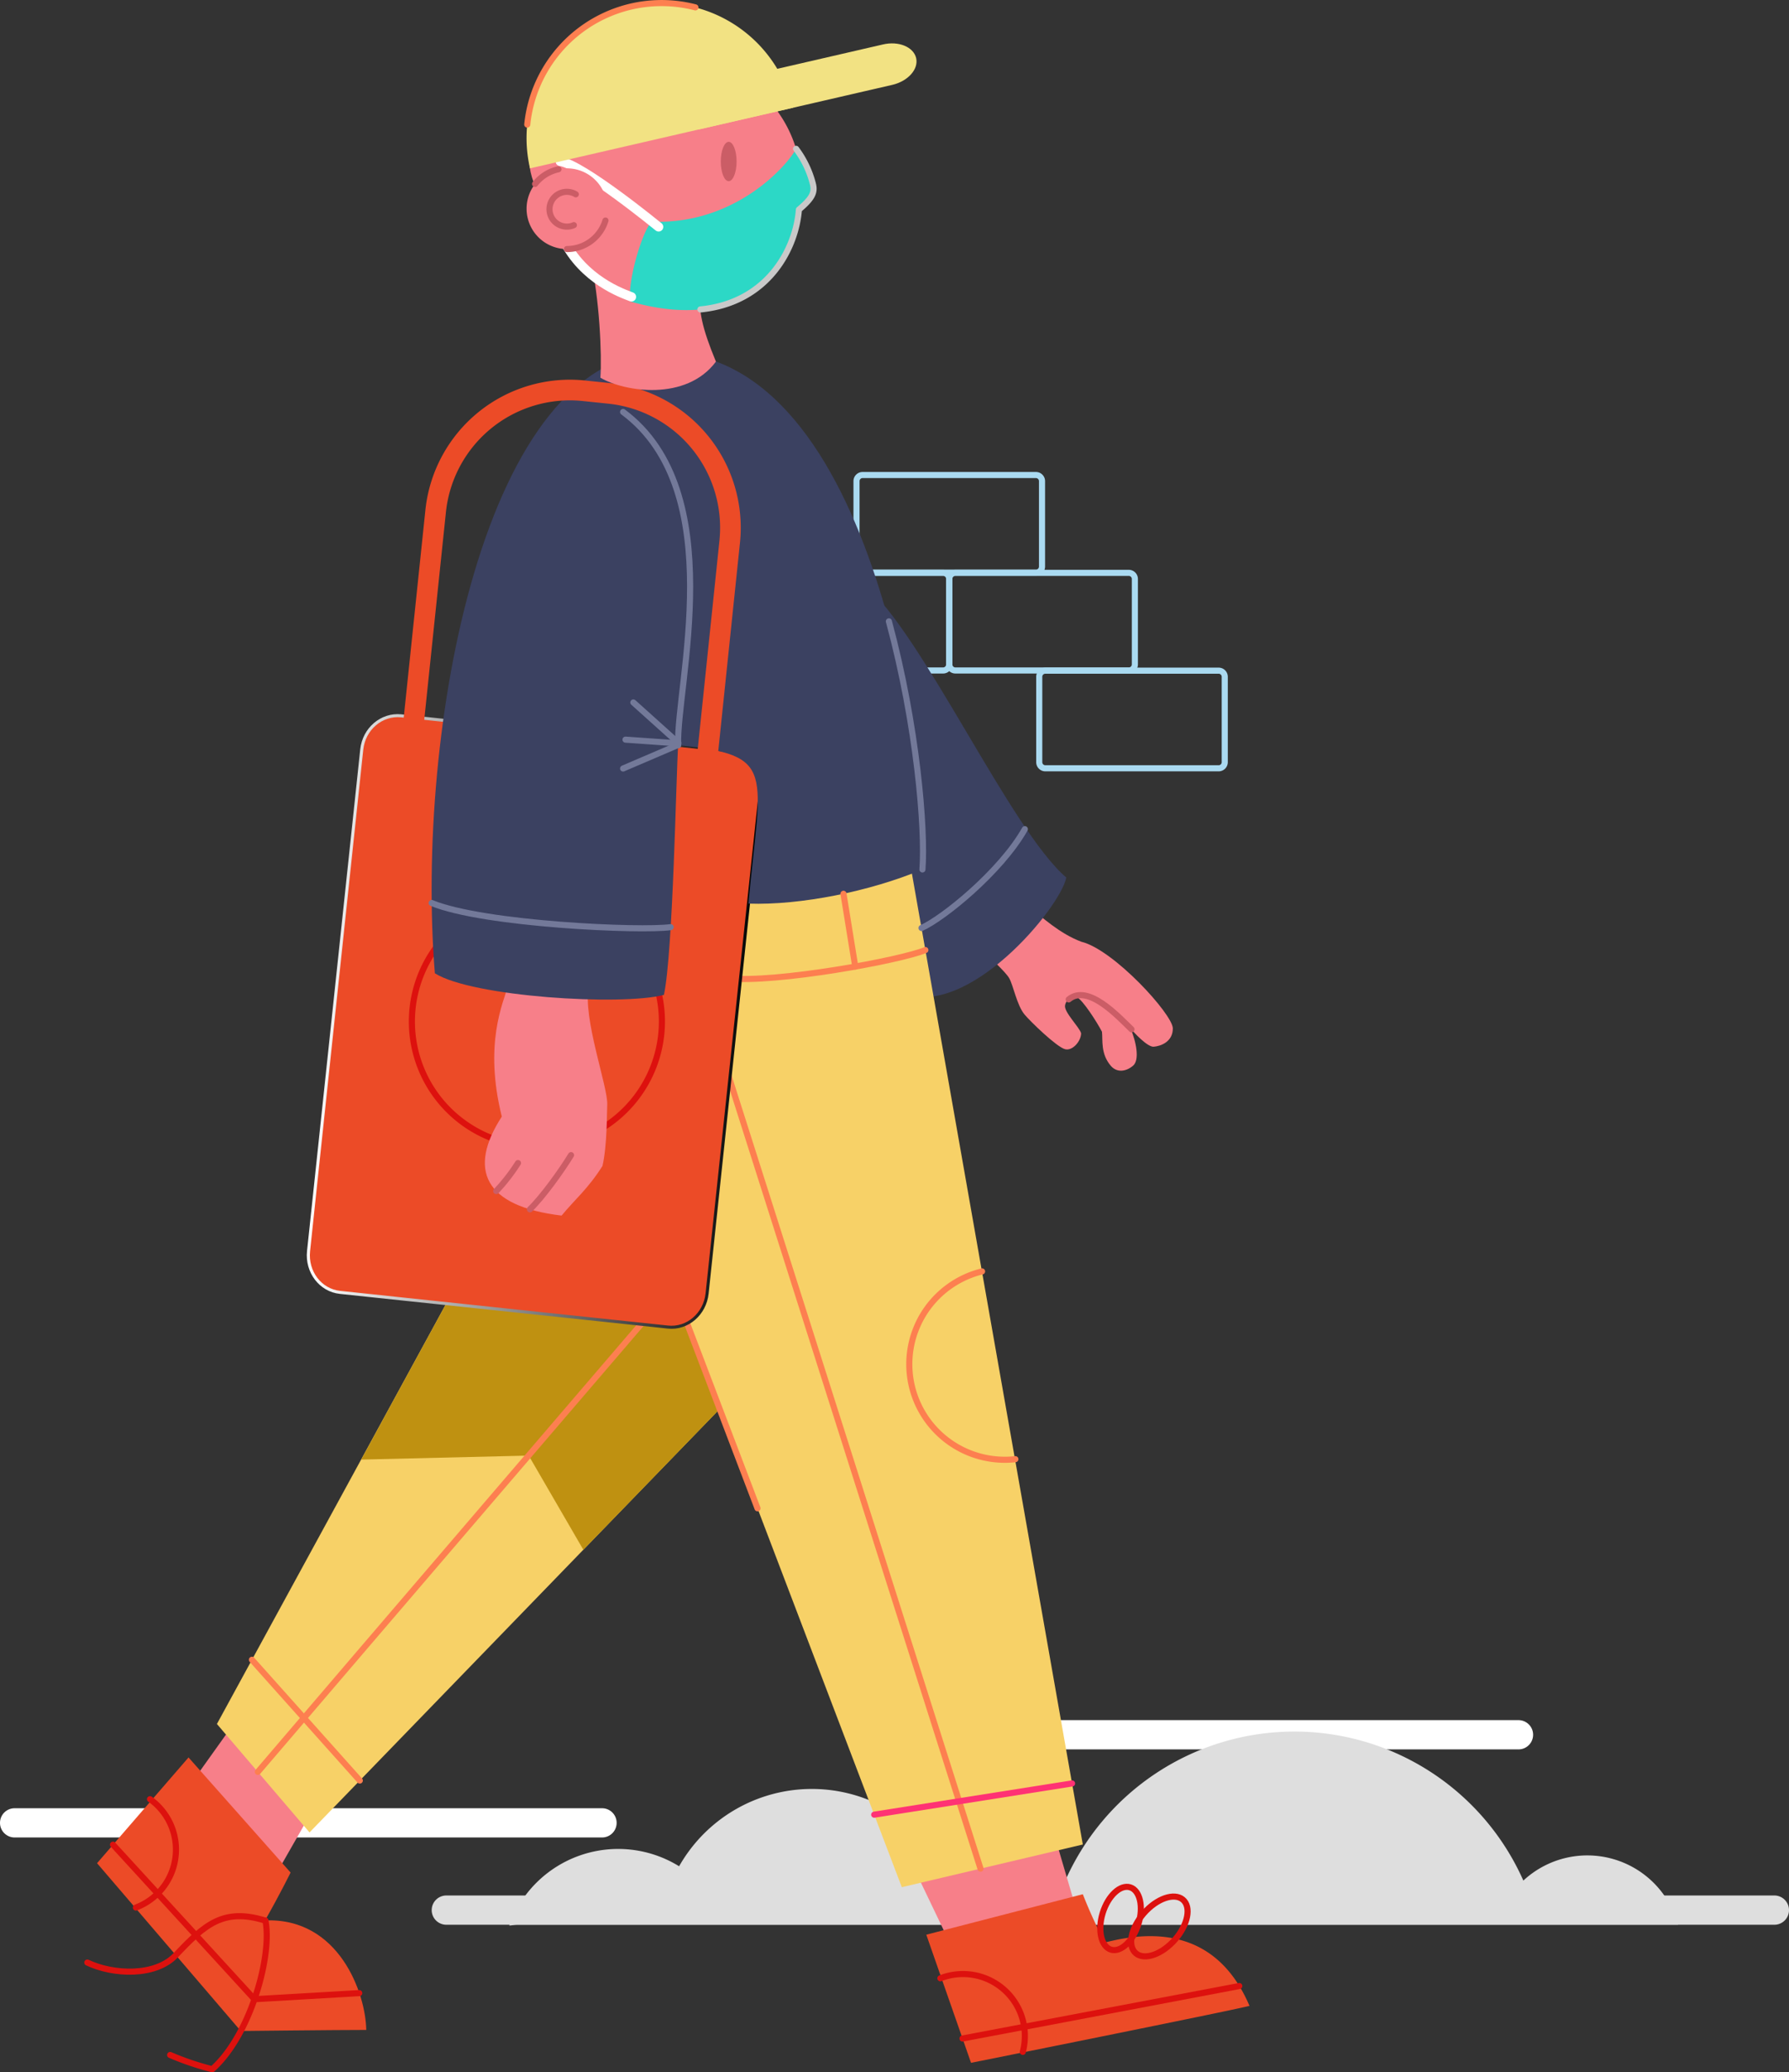 <svg xmlns="http://www.w3.org/2000/svg" xmlns:xlink="http://www.w3.org/1999/xlink" viewBox="0 0 586.72 679.28"><rect x="0" y="0" width="586.72" height="679.28" fill="#333333" stroke="none"/><defs><style>.cls-1,.cls-11,.cls-12,.cls-14,.cls-16,.cls-17,.cls-18,.cls-20,.cls-7{fill:none;stroke-linecap:round;stroke-linejoin:round;}.cls-1{stroke:#aadaf1;}.cls-1,.cls-11,.cls-16,.cls-17,.cls-18,.cls-20,.cls-7{stroke-width:2px;}.cls-2{fill:#fff;}.cls-10,.cls-13,.cls-15,.cls-19,.cls-2,.cls-3,.cls-4,.cls-5,.cls-6,.cls-8,.cls-9{fill-rule:evenodd;}.cls-3{fill:#dedede;}.cls-4{fill:#f77f89;}.cls-10,.cls-5{fill:#ec4b27;}.cls-6{fill:#f7d167;}.cls-7{stroke:#fd7f50;}.cls-8{fill:#bf9111;}.cls-9{fill:#3b4161;}.cls-10{stroke-miterlimit:10;stroke:url(#linear-gradient);}.cls-11{stroke:#dd110e;}.cls-12{stroke:#ec4b27;stroke-width:6.77px;}.cls-13{fill:#2cd8c6;}.cls-14{stroke:#fff;stroke-width:3.05px;}.cls-15{fill:#cb5d66;}.cls-16{stroke:#737999;}.cls-17{stroke:#ff3274;}.cls-18{stroke:#cb5d66;}.cls-19{fill:#f2e283;}.cls-20{stroke:#c9c9c9;}</style><linearGradient id="linear-gradient" x1="100.62" y1="334.84" x2="249.93" y2="334.84" gradientUnits="userSpaceOnUse"><stop offset="0" stop-color="#fff"/><stop offset="1"/></linearGradient></defs><title>man-ppe</title><g id="Layer_2" data-name="Layer 2"><g id="Layer_1-2" data-name="Layer 1"><path class="cls-1" d="M370.19,187.78H313.34a2,2,0,0,0-2,2v28a2,2,0,0,0,2,2h56.85a2,2,0,0,0,2-2v-28A2,2,0,0,0,370.19,187.78Z"/><path class="cls-1" d="M339.74,155.71H282.9a2,2,0,0,0-2,2v28a2,2,0,0,0,2,2h56.84a2,2,0,0,0,2-2v-28A2,2,0,0,0,339.74,155.71Z"/><path class="cls-1" d="M309.29,187.78H252.45a2,2,0,0,0-2,2v28a2,2,0,0,0,2,2h56.84a2,2,0,0,0,2-2v-28A2,2,0,0,0,309.29,187.78Z"/><path class="cls-1" d="M399.67,219.84H342.83a2,2,0,0,0-2,2v28a2,2,0,0,0,2,2h56.84a2,2,0,0,0,2-2v-28A2,2,0,0,0,399.67,219.84Z"/><path class="cls-2" d="M305.38,563.85H498a4.8,4.8,0,0,1,4.8,4.8h0a4.8,4.8,0,0,1-4.8,4.79H305.38a4.8,4.8,0,0,1-4.8-4.79h0A4.8,4.8,0,0,1,305.38,563.85Z"/><path class="cls-2" d="M4.79,592.73H197.44a4.78,4.78,0,0,1,4.79,4.79h0a4.78,4.78,0,0,1-4.79,4.79H4.79A4.79,4.79,0,0,1,0,597.52H0A4.79,4.79,0,0,1,4.79,592.73Z"/><path class="cls-3" d="M424.5,567.59A82.26,82.26,0,0,0,349,617.28a29.33,29.33,0,0,0-36.59-.19,50.06,50.06,0,0,0-89.69-5.34A38,38,0,0,0,167,631.16c.88,0,1.71-.25,2.6-.25H550.31a30.81,30.81,0,0,0-50.71-14.47A82.2,82.2,0,0,0,424.5,567.59Z"/><path class="cls-3" d="M146.37,621.33H581.93a4.8,4.8,0,0,1,4.79,4.8h0a4.8,4.8,0,0,1-4.79,4.79H146.37a4.8,4.8,0,0,1-4.79-4.79h0A4.8,4.8,0,0,1,146.37,621.33Z"/><path class="cls-4" d="M75.67,566.4,63,584.15,89.1,616.86l12-21Z"/><path class="cls-5" d="M61.83,576.08l-30,34.66,47.13,55s31.28-.34,41.16-.34c-.2-12-8.92-36.86-33.2-35.9,4.9-8.6,8.38-15.69,8.38-15.69Z"/><path class="cls-6" d="M150.46,419.74,71.14,565.11l30.37,35.55,143.33-147.9L213.38,408.3Z"/><path class="cls-7" d="M118,583.65,82.62,544.06"/><path class="cls-8" d="M213.37,408.31l-62.9,11.44-32,58.69,54.93-1.31L191.31,508l53.53-55.22Z"/><path class="cls-7" d="M84.56,580.82c32.5-38.07,132-154.1,132-154.1"/><path class="cls-4" d="M300.58,614.1l9.58,20,42.94-7.77L346,602.24Z"/><path class="cls-5" d="M303.79,634.18l14.67,42s84.87-17,91.32-18.67c-12-28.2-36.62-23.47-47.42-20.77a155.19,155.19,0,0,1-7.24-15.83Z"/><path class="cls-4" d="M336.71,296.6c5.32,4.3,10.84,9.42,17.93,12.1,10.6,2.57,30,23.83,30,28.41,0,4.34-3.87,5.8-6.28,6-2.08.13-6.51-4.68-7.63-6.05,1.93,4.4,3.05,10.36.91,12.23s-5.22,2.52-7.32.1c-3.45-4-2.6-8.54-2.92-11.2-1.7-3.25-6.33-10.48-8.29-11.36-1.37.07-3.43.55-3.82,2.74s4.7,7.08,5.27,9.12c0,2.59-2.83,5.88-5.27,5.23-2.78-.74-11.38-9.09-13.28-11.37-2.56-3.07-3.72-9.76-5.09-12s-6.69-7-7.68-8S331.4,292.29,336.71,296.6Z"/><path class="cls-9" d="M283.61,191.77c19.11,16.23,47.71,80.15,66.09,95.88-1.92,9.87-32.37,46.63-53.89,37.87C268.85,314.54,269.18,179.52,283.61,191.77Z"/><path class="cls-6" d="M298.46,282.88l56.66,321.73-59.36,14L217.81,414.07l19.36-142.15Z"/><path class="cls-7" d="M248.43,494.41l-27.87-73.14"/><path class="cls-7" d="M321.57,612.53,230,324.57"/><path class="cls-7" d="M303.48,311.42c-8,3.35-49,10.92-64.84,9.26"/><path class="cls-10" d="M131.55,234.64l107.51,11.41c6.41.68,11,6.72,10.3,13.5L231.9,424c-.72,6.77-6.49,11.71-12.9,11L111.49,423.63c-6.41-.68-11-6.72-10.3-13.5l17.45-164.45C119.36,238.9,125.14,234,131.55,234.64Z"/><path class="cls-11" d="M135.08,334.84a41,41,0,1,1,41,41A41,41,0,0,1,135.08,334.84Z"/><path class="cls-4" d="M173.44,50.9c0-10.21,5.75-18.49,12.85-18.49s12.86,8.28,12.86,18.49-5.76,18.49-12.86,18.49S173.44,61.11,173.44,50.9Z"/><path class="cls-4" d="M180.68,60.6a41.07,41.07,0,1,1,41.06,41.07A41.06,41.06,0,0,1,180.68,60.6Z"/><path class="cls-4" d="M166.78,322.68c-1.91,6.37-8.1,19.62-2.21,43.33-11.16,17.25-5.95,29.4,19.61,32.45,4.3-5.25,8.61-8.69,13.41-16.27,1.56-6.82,1.42-17.29,1.56-20.13.27-5.74-8.14-28.45-6.05-38.65S168.69,316.3,166.78,322.68Z"/><path class="cls-9" d="M217.74,115.45c-59.08,0-81.57,124.15-75.12,203.59,12.25,7.73,61.14,10.74,75.12,7.07,3-13.95,4-72.33,4.67-81.83,32.63,3.2,27,8.25,23.06,51.92,17,.59,39.9-4,57-11.18C304.87,255.08,287.27,115.45,217.74,115.45Z"/><path class="cls-12" d="M135.08,242.17l7.8-74.65a44.27,44.27,0,0,1,48.63-39.43l8.37.87a44.27,44.27,0,0,1,39.43,48.63l-8,76.75"/><path class="cls-4" d="M193.57,84.63c3.08,13.23,3.85,31.86,3.34,39.18,7.83,4.62,28.13,7.83,37.89-5.27-4.62-11.17-5.65-16.57-5.26-23S190.49,71.4,193.57,84.63Z"/><path class="cls-13" d="M206.66,98.81c-.87-7.1,4.24-23.81,7.16-26.13,27.45,1,44.49-18.55,47.26-23.9a32.36,32.36,0,0,1,5.49,11.4c.71,2.72.09,4.63-4.56,8.53C260.83,84.74,246.28,110.19,206.66,98.81Z"/><path class="cls-14" d="M216,74.37S191,53.91,183.74,52.91"/><path class="cls-15" d="M236.39,52.94c0-3.56,1.16-6.45,2.59-6.45s2.59,2.89,2.59,6.45-1.16,6.45-2.59,6.45S236.39,56.5,236.39,52.94Z"/><path class="cls-16" d="M219.94,303.91c-9.51,1.37-61.25-.87-78.36-7.91"/><path class="cls-16" d="M222.41,244.28c-.67-19.57,17.14-83.11-18.06-109.24"/><path class="cls-16" d="M222.42,244.17l-18.07,7.74"/><path class="cls-16" d="M205.14,242.45l17.33,1.22"/><path class="cls-16" d="M207.71,230.26l14.78,13.28"/><path class="cls-16" d="M302.52,285c1-13.09-1.76-47.14-11-81.32"/><path class="cls-16" d="M336.11,271.79c-8,14.12-27,29.37-33.9,32.4"/><path class="cls-7" d="M280.49,316.83c-.84-5.06-3.86-23.85-3.86-23.85"/><path class="cls-17" d="M351.59,584.6,286.7,594.84"/><path class="cls-7" d="M333,478.31a30.47,30.47,0,0,1-3.46.19,31.32,31.32,0,0,1-7.46-61.74"/><path class="cls-11" d="M86.9,629.53c-13.57-4.19-19.74,1.27-29.26,11.37-6.65,7.06-20.51,6.46-29,2.41"/><path class="cls-11" d="M55.8,673.61a91.73,91.73,0,0,0,13.81,4.67c12.42-11,19.77-37.11,17.44-48.75"/><path class="cls-11" d="M49.2,589.76a20.3,20.3,0,0,1-4.63,35.52"/><path class="cls-11" d="M37.06,604.67l46.39,50.66,34.37-2"/><path class="cls-11" d="M361.64,627.08c1.74-5.66,5.78-9.43,9-8.43s4.46,6.38,2.72,12-5.78,9.42-9,8.43S359.9,632.73,361.64,627.08Z"/><path class="cls-11" d="M375.86,626.36c4.5-4.61,10.1-6.06,12.52-3.23s.72,8.86-3.78,13.47-10.1,6.07-12.52,3.24S371.36,631,375.86,626.36Z"/><path class="cls-11" d="M315.67,668.21,406.44,651"/><path class="cls-11" d="M308.41,648.48a20.29,20.29,0,0,1,27.7,18.89,20.41,20.41,0,0,1-.67,5.22"/><path class="cls-14" d="M207.09,97.31c-3.14-1.19-15.76-5.59-22.32-18.81"/><path class="cls-4" d="M172.7,68.42a13.23,13.23,0,1,1,13.22,13.22A13.23,13.23,0,0,1,172.7,68.42Z"/><path class="cls-18" d="M198.57,72.29a13.23,13.23,0,0,1-12.65,9.35"/><path class="cls-18" d="M175.49,60.29a13.2,13.2,0,0,1,7.66-4.8"/><path class="cls-19" d="M207,2.14a44.24,44.24,0,0,0-33.18,53.05l86.23-19.87A44.24,44.24,0,0,0,207,2.14Z"/><path class="cls-19" d="M227.27,28.93l62.31-14.36c5.16-1.2,10,.81,10.88,4.46h0c.84,3.66-2.66,7.59-7.83,8.79L230.32,42.18c-5.17,1.19-10-.81-10.88-4.47h0C218.59,34.05,222.1,30.12,227.27,28.93Z"/><path class="cls-18" d="M162.75,390.42a61.11,61.11,0,0,0,7.13-9.17"/><path class="cls-18" d="M173.79,396.41c4.2-4.06,10.35-12.63,13.49-17.77"/><path class="cls-18" d="M350.49,327.6c6.3-5.23,16.13,5.48,20.6,9.8"/><path class="cls-18" d="M188.21,73.8a5.62,5.62,0,0,1-2.29.48,5.7,5.7,0,1,1,2.92-10.59"/><path class="cls-7" d="M228.06,2.42a44.27,44.27,0,0,0-55.14,38.4"/><path class="cls-20" d="M261.08,48.78a32.36,32.36,0,0,1,5.49,11.4c.71,2.72.09,4.63-4.56,8.53-.92,12.43-9.87,30.52-32.31,32.72"/></g></g></svg>